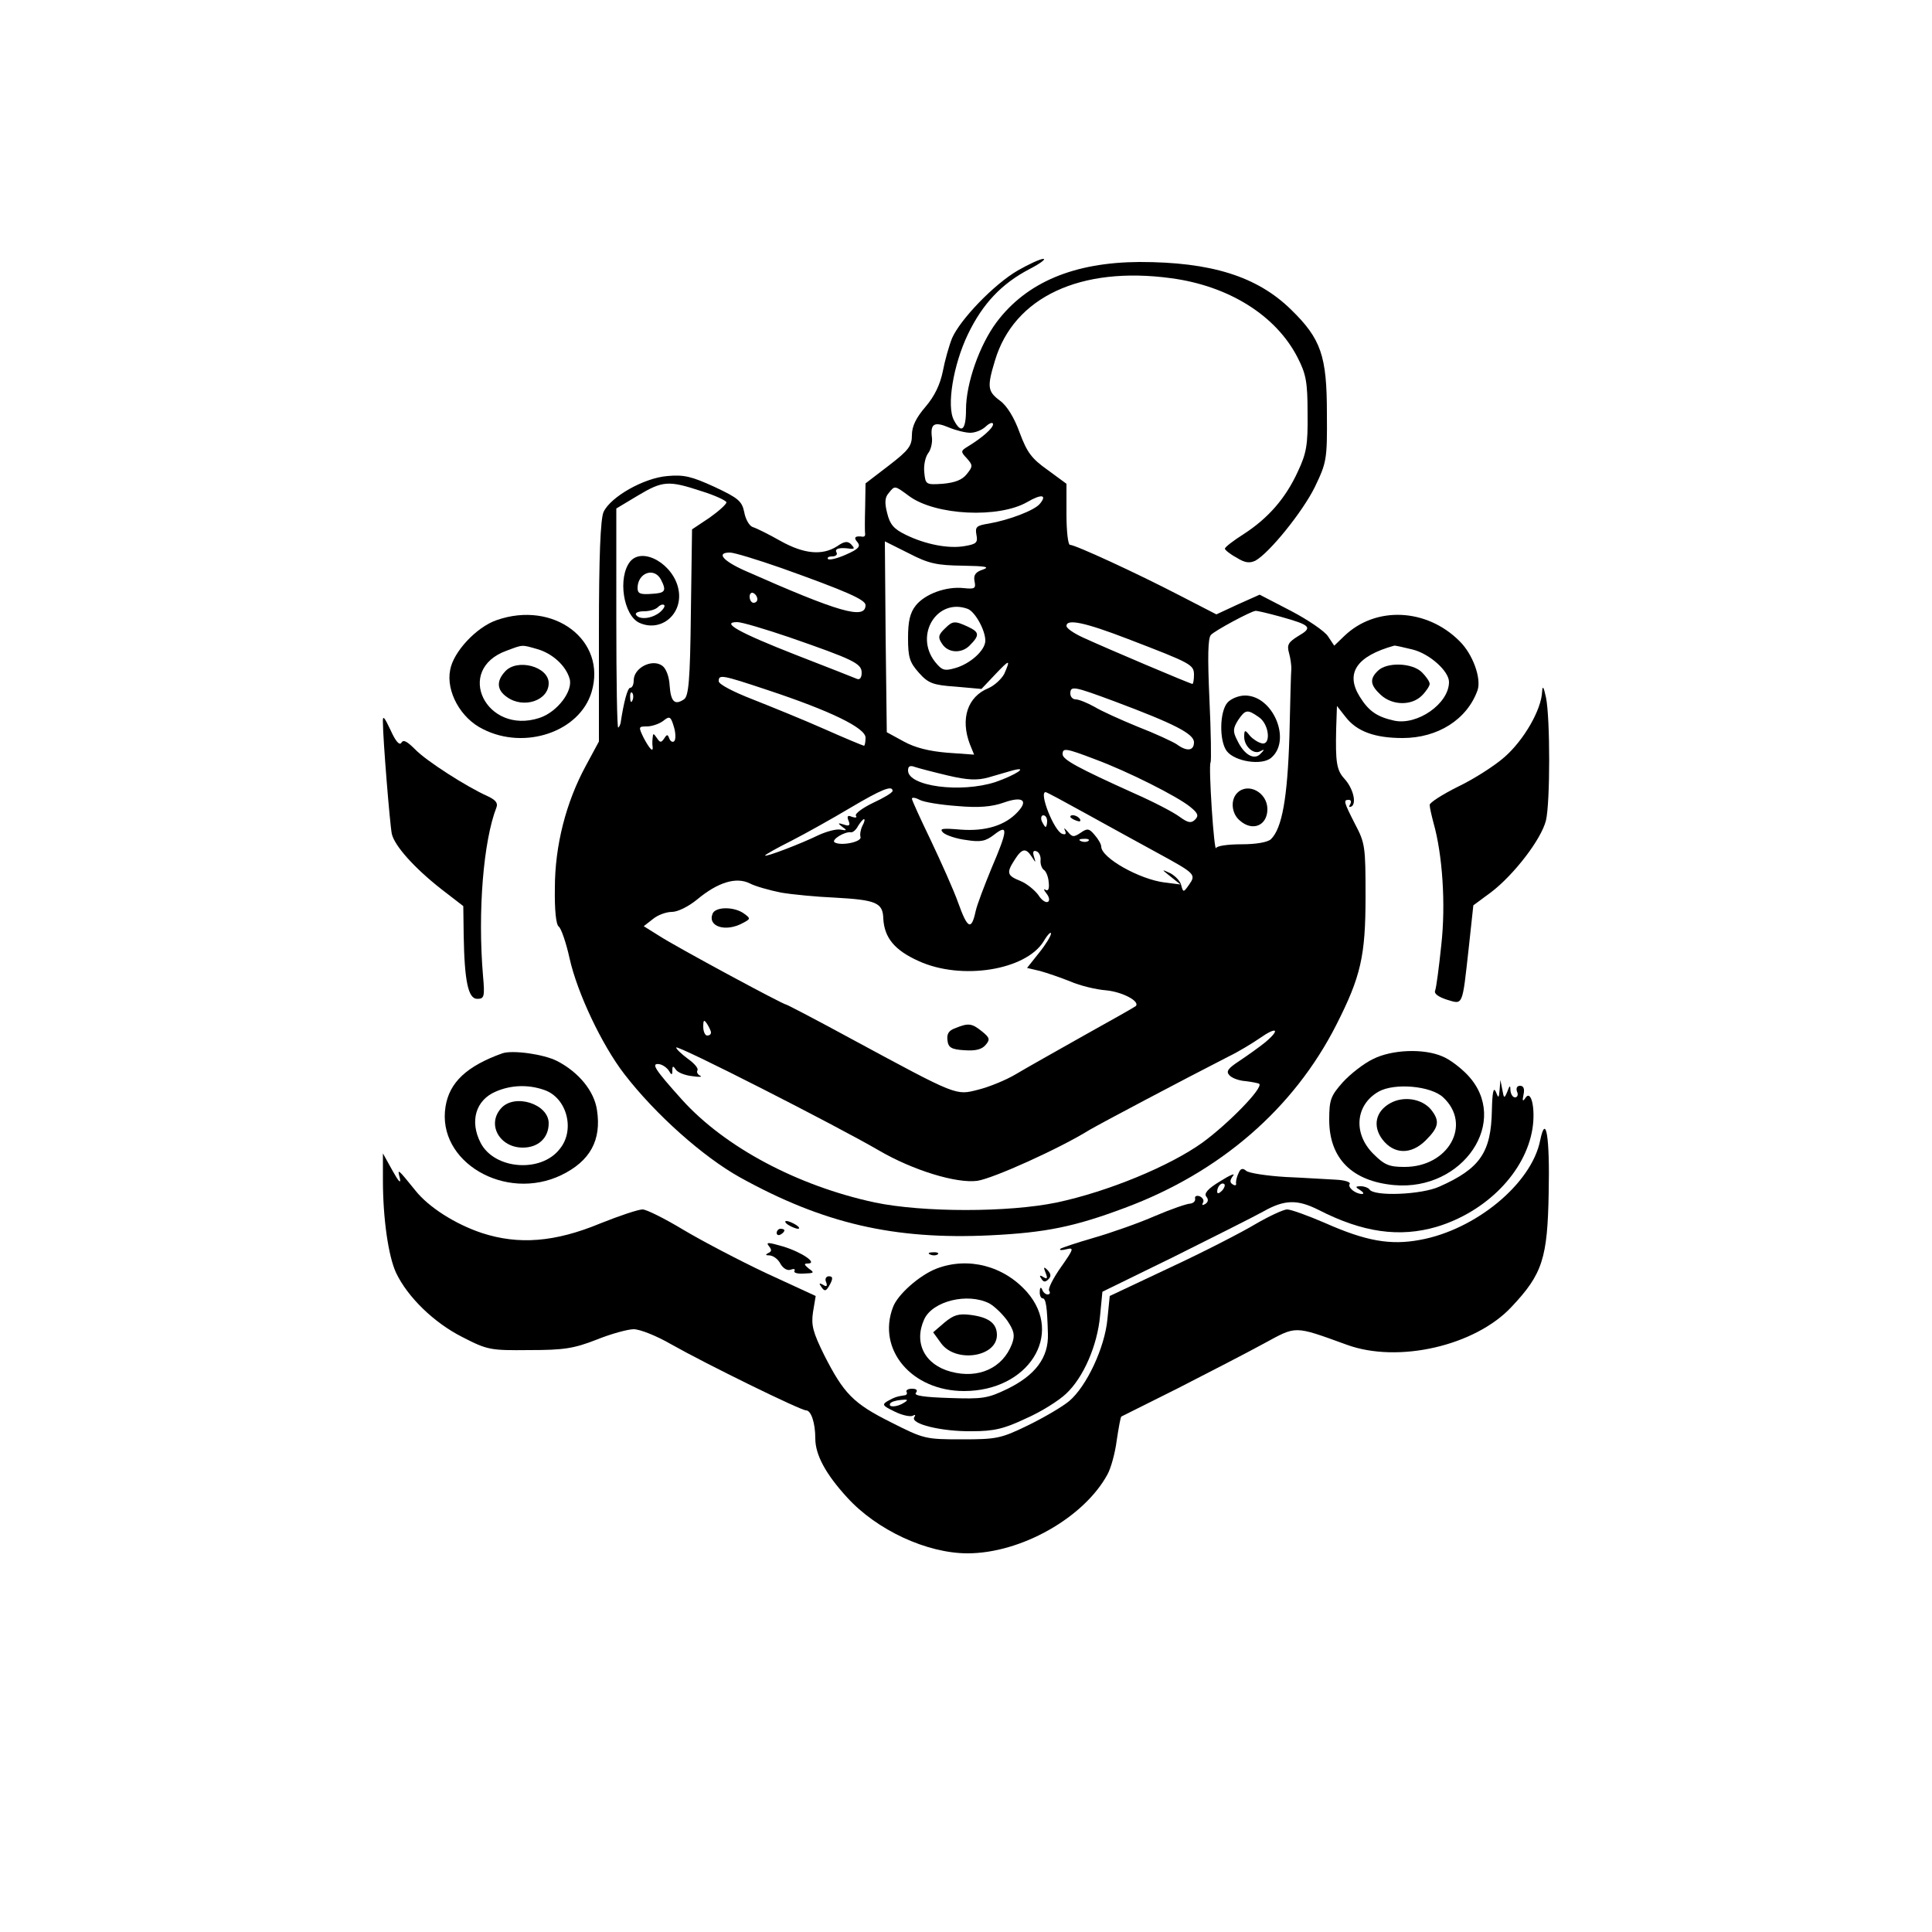 <?xml version="1.0" standalone="no"?>
<!DOCTYPE svg PUBLIC "-//W3C//DTD SVG 20010904//EN"
 "http://www.w3.org/TR/2001/REC-SVG-20010904/DTD/svg10.dtd">
<svg version="1.0" xmlns="http://www.w3.org/2000/svg"
 width="500pt" height="500pt" viewBox="0 0 500 500"
 preserveAspectRatio="xMidYMid meet">

<g transform="translate(0,500) scale(0.1,-0.1)"
fill="#000000" stroke="none">
<path d="M2634 4300 c-62 -36 -149 -127 -170 -175 -8 -20 -19 -59 -24 -86 -7
-34 -21 -64 -45 -92 -24 -28 -35 -50 -35 -73 0 -28 -8 -39 -60 -79 l-60 -46
-1 -62 c-1 -34 -1 -65 0 -70 0 -4 -2 -6 -6 -6 -20 3 -25 -2 -14 -14 9 -11 3
-18 -29 -32 -22 -10 -43 -15 -47 -12 -3 4 1 7 11 7 9 0 14 5 11 10 -6 10 7 14
35 10 12 -1 12 1 3 11 -9 9 -17 9 -37 -5 -38 -24 -85 -20 -146 14 -30 17 -62
33 -72 36 -9 3 -19 21 -22 39 -6 28 -15 36 -77 65 -59 27 -79 32 -122 28 -61
-5 -147 -54 -165 -93 -8 -18 -12 -115 -12 -310 l0 -284 -34 -63 c-51 -94 -80
-206 -80 -316 -1 -57 3 -95 10 -100 6 -4 19 -41 28 -82 20 -90 84 -225 142
-300 81 -105 204 -214 299 -267 215 -119 398 -162 648 -150 143 7 217 22 348
71 247 92 437 257 547 473 64 126 76 179 76 333 0 128 -1 138 -27 187 -30 59
-31 63 -16 63 5 0 7 -5 3 -12 -4 -6 -3 -8 4 -5 13 9 4 47 -19 72 -20 22 -23
43 -21 129 l2 59 22 -28 c29 -38 76 -55 148 -55 91 0 167 48 194 124 10 30
-12 93 -47 127 -85 85 -217 91 -298 13 l-26 -25 -16 24 c-8 13 -52 43 -96 66
l-81 42 -56 -25 -56 -26 -97 50 c-108 56 -268 130 -282 130 -5 0 -9 36 -9 79
l0 79 -49 36 c-41 29 -53 45 -72 96 -14 39 -33 70 -51 83 -32 24 -34 35 -13
104 49 164 221 245 456 213 149 -20 271 -96 327 -205 22 -43 26 -63 26 -145 1
-82 -3 -103 -25 -150 -32 -70 -77 -121 -140 -162 -27 -17 -49 -34 -49 -38 0
-3 13 -14 30 -23 22 -14 34 -15 49 -8 36 20 122 126 154 191 30 63 32 70 31
190 0 149 -15 193 -93 269 -88 86 -207 123 -392 123 -169 -1 -292 -52 -370
-156 -44 -59 -79 -158 -79 -226 0 -53 -12 -64 -31 -28 -20 36 -2 144 36 223
38 79 87 131 160 169 27 14 43 26 35 26 -8 0 -38 -14 -66 -30z m-123 -420 c13
0 31 7 41 17 10 9 18 11 18 5 0 -10 -28 -35 -66 -58 -18 -11 -18 -13 -2 -30
16 -18 16 -21 0 -41 -12 -15 -30 -22 -62 -25 -44 -3 -45 -2 -48 30 -2 18 3 40
10 49 7 9 11 26 10 39 -5 37 5 44 43 28 19 -8 44 -14 56 -14z m-696 -151 c36
-11 65 -25 65 -29 0 -5 -20 -23 -44 -40 l-45 -30 -3 -215 c-2 -179 -6 -217
-18 -225 -24 -16 -34 -6 -37 36 -1 22 -9 44 -19 51 -26 19 -74 -5 -74 -38 0
-11 -4 -19 -9 -19 -7 0 -17 -38 -25 -92 -1 -3 -3 -9 -6 -11 -3 -3 -5 123 -5
281 l0 286 55 33 c65 39 80 40 165 12z m538 -13 c68 -50 232 -58 306 -15 36
21 52 19 32 -5 -14 -17 -80 -42 -132 -51 -31 -5 -36 -8 -32 -29 4 -20 0 -24
-29 -29 -42 -8 -103 4 -154 29 -31 15 -41 27 -48 56 -7 27 -6 41 4 52 16 20
15 20 53 -8z m139 -180 c58 -1 71 -3 52 -10 -19 -6 -25 -14 -22 -30 4 -19 1
-21 -28 -18 -45 5 -100 -15 -124 -45 -15 -19 -20 -41 -20 -84 0 -50 4 -63 28
-90 24 -27 36 -32 95 -36 l67 -6 35 37 c38 40 41 41 24 2 -7 -13 -25 -30 -41
-37 -54 -22 -73 -79 -48 -145 l11 -27 -70 5 c-47 4 -83 13 -112 29 l-44 24 -3
247 -2 247 62 -31 c52 -27 73 -31 140 -32z m-470 -6 c168 -60 218 -82 218 -96
0 -39 -70 -18 -312 89 -58 26 -75 47 -39 47 11 0 70 -18 133 -40z m-62 -81 c0
-5 -4 -9 -10 -9 -5 0 -10 7 -10 16 0 8 5 12 10 9 6 -3 10 -10 10 -16z m545
-25 c19 -8 45 -55 45 -82 0 -25 -39 -60 -78 -71 -28 -8 -34 -6 -52 16 -55 70
6 167 85 137z m809 -20 c79 -22 84 -28 46 -50 -26 -16 -30 -23 -24 -44 4 -14
6 -32 6 -40 -1 -8 -3 -87 -5 -175 -5 -160 -19 -239 -48 -267 -9 -8 -39 -13
-76 -13 -35 0 -64 -4 -66 -10 -2 -5 -7 40 -11 102 -4 62 -6 116 -3 120 2 4 1
78 -3 163 -5 111 -4 159 4 167 10 11 103 61 115 62 3 1 32 -6 65 -15z m-1272
-53 c167 -58 188 -68 188 -92 0 -13 -5 -19 -12 -16 -7 3 -78 31 -158 62 -148
58 -196 85 -152 85 12 0 72 -18 134 -39z m878 -5 c164 -63 170 -66 170 -93 0
-12 -2 -23 -4 -23 -5 0 -220 91 -283 120 -24 11 -43 24 -43 30 0 19 46 10 160
-34z m736 -27 c44 -11 94 -56 94 -84 0 -56 -82 -113 -142 -100 -45 10 -66 25
-89 62 -38 61 -8 105 89 132 2 1 23 -4 48 -10z m-1669 -105 c163 -54 253 -98
253 -123 0 -12 -2 -21 -4 -21 -2 0 -48 19 -102 43 -54 24 -138 58 -186 77 -49
19 -88 39 -88 47 0 18 7 17 127 -23z m897 -29 c155 -58 206 -84 206 -106 0
-22 -18 -25 -45 -5 -11 7 -56 28 -100 45 -44 18 -95 41 -113 52 -18 10 -40 19
-48 19 -8 0 -14 7 -14 15 0 21 9 19 114 -20z m-1247 3 c-3 -8 -6 -5 -6 6 -1
11 2 17 5 13 3 -3 4 -12 1 -19z m108 -106 c-4 -4 -10 -1 -13 7 -4 11 -6 11
-13 0 -8 -12 -11 -11 -19 1 -9 13 -10 13 -11 0 -1 -8 -1 -18 0 -22 2 -17 -8
-6 -23 22 -14 29 -14 30 8 30 12 0 31 6 42 14 17 14 20 12 28 -15 5 -16 5 -33
1 -37z m1089 -47 c84 -31 213 -96 246 -123 20 -16 23 -23 13 -33 -10 -10 -18
-9 -40 7 -16 12 -68 39 -118 61 -144 65 -185 87 -185 101 0 17 8 16 84 -13z
m-381 -42 c51 -12 76 -13 105 -5 20 6 48 14 62 18 45 12 8 -12 -44 -30 -90
-29 -226 -11 -226 30 0 11 5 14 18 9 9 -3 47 -13 85 -22z m-143 -40 c-1 -5
-23 -18 -51 -31 -27 -13 -47 -28 -44 -33 4 -5 -1 -6 -10 -3 -11 5 -14 2 -9
-10 5 -12 2 -15 -12 -10 -16 5 -17 4 -4 -6 13 -9 12 -10 -5 -7 -11 2 -36 -5
-56 -14 -47 -23 -139 -58 -139 -53 0 2 30 19 68 38 37 19 105 57 152 85 81 48
110 60 110 44z m503 -60 c56 -31 138 -76 182 -100 99 -54 101 -56 82 -83 -14
-20 -15 -20 -20 -1 -2 10 -15 24 -28 31 -24 11 -24 11 1 -9 l25 -20 -40 5
c-66 8 -165 64 -165 93 0 6 -8 20 -17 30 -14 17 -19 18 -36 6 -18 -12 -22 -12
-34 3 -8 9 -11 11 -7 3 4 -9 2 -12 -7 -9 -21 7 -61 108 -43 108 3 0 51 -26
107 -57z m-336 21 c56 -5 90 -2 121 9 48 17 64 6 36 -24 -32 -35 -83 -51 -148
-46 -48 4 -56 3 -45 -8 8 -7 35 -16 60 -19 37 -6 50 -3 72 14 37 29 35 11 -7
-87 -18 -44 -37 -93 -41 -111 -11 -51 -21 -46 -45 21 -12 34 -45 107 -71 162
-27 56 -49 104 -49 108 0 4 9 3 20 -3 11 -6 55 -13 97 -16z m233 -39 c0 -8 -2
-15 -4 -15 -2 0 -6 7 -10 15 -3 8 -1 15 4 15 6 0 10 -7 10 -15z m-478 -12 c-5
-10 -7 -23 -5 -29 4 -13 -51 -24 -67 -14 -10 6 26 29 43 26 5 0 13 7 18 17 6
9 12 17 15 17 3 0 1 -8 -4 -17z m585 -39 c-3 -3 -12 -4 -19 -1 -8 3 -5 6 6 6
11 1 17 -2 13 -5z m-147 -41 c11 -17 11 -17 6 0 -4 12 -2 17 6 14 7 -2 12 -13
11 -23 -1 -10 3 -21 8 -25 6 -3 12 -18 13 -32 2 -17 -1 -24 -8 -20 -6 4 -5 0
2 -9 8 -10 9 -19 4 -22 -6 -3 -17 5 -25 18 -9 12 -29 29 -46 36 -35 14 -37 21
-15 55 19 30 29 31 44 8z m-649 -93 c30 -5 92 -11 139 -13 108 -6 125 -13 126
-55 3 -49 29 -81 91 -109 111 -51 278 -24 324 51 10 17 19 26 19 20 0 -6 -14
-29 -31 -50 l-31 -39 34 -8 c18 -5 53 -17 78 -27 25 -11 67 -21 93 -23 42 -4
89 -29 76 -41 -2 -2 -62 -36 -134 -76 -71 -40 -151 -85 -176 -100 -25 -15 -69
-33 -97 -40 -59 -15 -52 -18 -328 131 -90 49 -167 89 -169 89 -8 0 -286 150
-329 178 l-40 25 23 18 c13 11 35 19 50 19 15 0 43 14 65 32 54 45 101 59 136
42 15 -8 52 -18 81 -24z m-181 -362 c0 -5 -4 -8 -10 -8 -5 0 -10 10 -10 23 0
18 2 19 10 7 5 -8 10 -18 10 -22z m1435 -25 c-16 -13 -47 -35 -68 -49 -29 -19
-35 -27 -25 -37 6 -7 25 -14 42 -15 16 -2 32 -5 35 -7 10 -11 -80 -103 -147
-152 -85 -61 -245 -127 -377 -155 -125 -26 -346 -26 -471 0 -200 43 -388 143
-499 266 -71 79 -81 95 -59 92 8 -1 20 -9 25 -17 7 -12 9 -12 9 1 0 12 2 12 9
2 4 -7 23 -15 42 -17 19 -3 28 -2 21 1 -6 3 -10 9 -7 14 3 5 -8 18 -25 30 -16
12 -30 25 -30 29 0 9 416 -203 524 -266 89 -52 201 -86 255 -79 41 6 212 83
291 132 31 18 231 124 360 190 25 12 61 34 80 47 44 31 55 24 15 -10z"/>
<path d="M1631 3547 c-33 -41 -18 -140 24 -159 56 -25 113 23 101 86 -12 65
-92 112 -125 73z m79 -46 c16 -31 12 -36 -25 -38 -28 -2 -35 1 -35 15 0 39 42
55 60 23z m-4 -87 c-22 -16 -52 -18 -60 -5 -3 5 6 9 20 9 14 0 30 4 37 11 6 6
13 8 16 5 3 -3 -3 -12 -13 -20z"/>
<path d="M2446 3374 c-18 -17 -19 -24 -8 -40 15 -24 50 -26 71 -5 27 27 26 35
-4 49 -34 16 -40 15 -59 -4z"/>
<path d="M3177 3182 c-21 -23 -22 -100 -2 -126 21 -27 91 -38 115 -17 53 45 5
161 -68 161 -16 0 -36 -8 -45 -18z m81 -38 c28 -19 32 -77 5 -67 -10 3 -24 13
-30 21 -11 14 -13 13 -13 -5 0 -25 25 -47 42 -37 11 6 11 4 0 -7 -16 -17 -42
-3 -60 35 -12 23 -11 31 2 52 19 28 24 29 54 8z"/>
<path d="M3202 2948 c-18 -18 -15 -53 6 -71 33 -30 72 -14 72 29 0 43 -50 70
-78 42z"/>
<path d="M3566 3264 c-22 -21 -20 -37 7 -62 30 -28 80 -29 107 -2 11 11 20 25
20 30 0 6 -9 19 -20 30 -25 25 -91 27 -114 4z"/>
<path d="M2770 2886 c0 -2 7 -7 16 -10 8 -3 12 -2 9 4 -6 10 -25 14 -25 6z"/>
<path d="M1844 2635 c-13 -33 34 -48 78 -24 21 11 21 12 3 25 -25 18 -74 18
-81 -1z"/>
<path d="M2472 2339 c-17 -6 -22 -15 -20 -31 2 -19 10 -24 44 -26 29 -2 45 2
55 14 12 14 10 19 -10 35 -26 21 -35 22 -69 8z"/>
<path d="M1285 3395 c-52 -18 -112 -82 -120 -129 -11 -55 27 -125 85 -153 108
-55 250 -7 281 96 40 134 -98 238 -246 186z m106 -75 c38 -11 73 -42 83 -76
10 -32 -32 -87 -78 -102 -138 -45 -221 125 -85 174 43 16 38 16 80 4z"/>
<path d="M1307 3262 c-23 -25 -21 -48 5 -66 43 -31 108 -9 108 36 0 43 -82 65
-113 30z"/>
<path d="M3991 3210 c-2 -47 -47 -125 -97 -169 -26 -23 -81 -58 -121 -77 -40
-20 -73 -41 -73 -47 0 -7 5 -28 10 -47 23 -81 32 -210 20 -316 -6 -58 -13
-111 -16 -118 -3 -8 9 -16 30 -23 43 -13 40 -19 57 133 l12 111 46 34 c59 45
130 137 142 186 11 47 11 264 0 318 -6 28 -9 32 -10 15z"/>
<path d="M991 3130 c0 -42 18 -264 23 -288 7 -31 58 -88 128 -143 l57 -44 1
-75 c2 -121 12 -165 35 -165 18 0 20 5 15 60 -14 166 1 349 35 436 4 11 -3 19
-22 28 -56 25 -160 92 -188 121 -21 21 -31 27 -36 18 -5 -8 -15 3 -28 32 -17
36 -21 40 -20 20z"/>
<path d="M1300 2274 c-92 -33 -137 -75 -147 -138 -23 -143 155 -247 300 -177
74 36 104 90 92 168 -7 49 -47 98 -103 127 -35 18 -116 29 -142 20z m109 -95
c58 -20 80 -103 40 -152 -48 -63 -169 -54 -205 15 -29 56 -13 111 39 133 39
17 84 19 126 4z"/>
<path d="M1297 2132 c-38 -42 -4 -102 56 -102 40 0 67 25 67 63 0 50 -88 78
-123 39z"/>
<path d="M3553 2259 c-23 -11 -58 -38 -78 -60 -31 -35 -35 -45 -35 -97 0 -100
59 -159 168 -169 179 -16 302 167 190 285 -18 19 -47 41 -65 48 -48 21 -131
18 -180 -7z m182 -99 c75 -70 14 -180 -100 -180 -40 0 -52 5 -81 34 -53 53
-46 127 14 161 41 23 135 15 167 -15z"/>
<path d="M3598 2145 c-38 -21 -46 -59 -21 -93 30 -40 75 -41 113 -3 34 34 37
50 13 80 -24 28 -71 35 -105 16z"/>
<path d="M3881 2180 c-2 -23 -3 -23 -10 -5 -6 13 -9 -3 -10 -48 -2 -109 -30
-151 -136 -198 -46 -21 -170 -26 -181 -7 -3 4 -13 8 -22 8 -15 0 -15 -2 -2
-10 8 -5 11 -10 5 -10 -17 0 -38 17 -32 26 3 5 -14 10 -36 11 -23 1 -82 5
-130 7 -49 3 -95 10 -102 16 -9 8 -15 6 -20 -7 -5 -10 -7 -22 -6 -26 1 -5 -3
-6 -9 -2 -8 5 -7 11 1 22 7 8 -8 2 -33 -14 -32 -19 -43 -32 -36 -40 6 -7 5
-14 -3 -19 -7 -4 -9 -3 -6 3 4 6 0 13 -8 17 -8 3 -14 0 -12 -6 1 -7 -5 -12
-13 -13 -8 0 -49 -14 -91 -32 -41 -18 -112 -43 -157 -56 -45 -13 -84 -26 -88
-29 -3 -4 4 -4 16 -1 20 5 19 1 -14 -46 -20 -28 -34 -56 -31 -61 4 -6 2 -10
-4 -10 -5 0 -12 6 -14 13 -3 7 -6 5 -6 -5 -1 -10 3 -18 7 -18 9 0 12 -22 14
-92 2 -61 -32 -107 -106 -143 -50 -24 -63 -26 -149 -23 -64 2 -92 6 -87 13 6
7 2 11 -10 11 -10 0 -16 -4 -14 -8 3 -4 0 -9 -5 -9 -20 -3 -26 -5 -44 -15 -15
-9 -13 -12 18 -27 20 -10 41 -14 47 -11 7 4 8 2 4 -4 -10 -17 70 -37 149 -36
57 0 83 6 140 33 39 17 85 46 104 64 45 42 81 125 88 202 l6 62 186 91 c102
51 206 103 231 117 55 31 88 31 142 4 115 -59 210 -72 306 -44 129 39 230 142
248 254 8 51 -3 102 -18 80 -7 -11 -9 -9 -5 9 3 14 0 22 -9 22 -8 0 -11 -6 -8
-15 4 -8 1 -15 -5 -15 -6 0 -11 8 -12 18 0 14 -2 14 -8 -3 -8 -19 -9 -18 -13
5 l-5 25 -2 -25z m-719 -262 c-7 -7 -12 -8 -12 -2 0 14 12 26 19 19 2 -3 -1
-11 -7 -17z m-822 -548 c-18 -12 -43 -13 -36 -2 2 4 15 8 28 9 18 2 19 0 8 -7z"/>
<path d="M3986 2049 c-22 -112 -167 -232 -312 -258 -76 -14 -139 -3 -245 44
-44 19 -88 35 -98 35 -9 0 -46 -17 -82 -38 -35 -21 -134 -72 -220 -112 l-157
-74 -6 -60 c-7 -74 -54 -174 -99 -212 -18 -15 -66 -43 -107 -63 -70 -34 -81
-36 -171 -36 -94 0 -98 1 -183 44 -98 49 -122 74 -173 174 -29 59 -34 77 -29
111 l7 42 -128 59 c-70 33 -167 84 -214 112 -48 29 -96 53 -106 53 -11 0 -59
-16 -109 -36 -118 -49 -212 -56 -307 -25 -69 23 -138 67 -172 110 -47 58 -47
58 -40 31 3 -15 -4 -7 -19 20 l-25 45 0 -70 c0 -98 14 -196 34 -239 30 -63 98
-129 171 -166 66 -34 73 -35 174 -34 89 0 115 4 174 27 37 15 81 27 96 27 16
0 59 -17 97 -39 92 -52 335 -171 349 -171 13 0 24 -32 24 -73 0 -42 27 -92 82
-152 77 -85 207 -145 312 -145 138 0 301 92 362 204 9 16 20 56 24 88 5 33 10
61 12 62 2 1 68 34 148 74 80 41 179 92 221 115 85 46 76 47 214 -3 133 -49
333 -3 427 98 80 85 93 125 96 296 3 142 -7 207 -22 135z"/>
<path d="M2040 1830 c8 -5 20 -10 25 -10 6 0 3 5 -5 10 -8 5 -19 10 -25 10 -5
0 -3 -5 5 -10z"/>
<path d="M2010 1809 c0 -5 5 -7 10 -4 6 3 10 8 10 11 0 2 -4 4 -10 4 -5 0 -10
-5 -10 -11z"/>
<path d="M1990 1775 c8 -10 7 -14 -2 -18 -8 -4 -7 -6 4 -6 10 -1 22 -10 28
-22 7 -12 18 -18 26 -15 8 3 13 2 10 -3 -3 -5 8 -8 24 -7 27 1 29 2 13 13 -12
10 -13 13 -3 13 28 0 -14 29 -63 44 -38 11 -46 12 -37 1z"/>
<path d="M2408 1753 c7 -3 16 -2 19 1 4 3 -2 6 -13 5 -11 0 -14 -3 -6 -6z"/>
<path d="M2424 1717 c-44 -17 -101 -67 -113 -100 -42 -110 49 -217 184 -217
166 0 259 146 163 256 -60 68 -152 92 -234 61z m136 -90 c13 -7 34 -27 47 -45
18 -27 20 -38 12 -60 -24 -63 -87 -91 -158 -72 -68 18 -97 75 -69 136 22 47
112 69 168 41z"/>
<path d="M2444 1577 l-29 -25 21 -29 c38 -51 144 -35 144 22 0 30 -21 46 -68
52 -31 4 -44 0 -68 -20z"/>
<path d="M2706 1706 c6 -15 4 -17 -6 -11 -9 6 -11 4 -5 -4 5 -9 10 -10 18 -2
8 8 7 14 -2 24 -10 10 -11 8 -5 -7z"/>
<path d="M2138 1682 c4 -11 1 -13 -8 -7 -9 5 -11 4 -6 -3 10 -16 14 -15 25 6
7 14 6 19 -4 19 -7 0 -11 -7 -7 -15z"/>
</g>
</svg>
